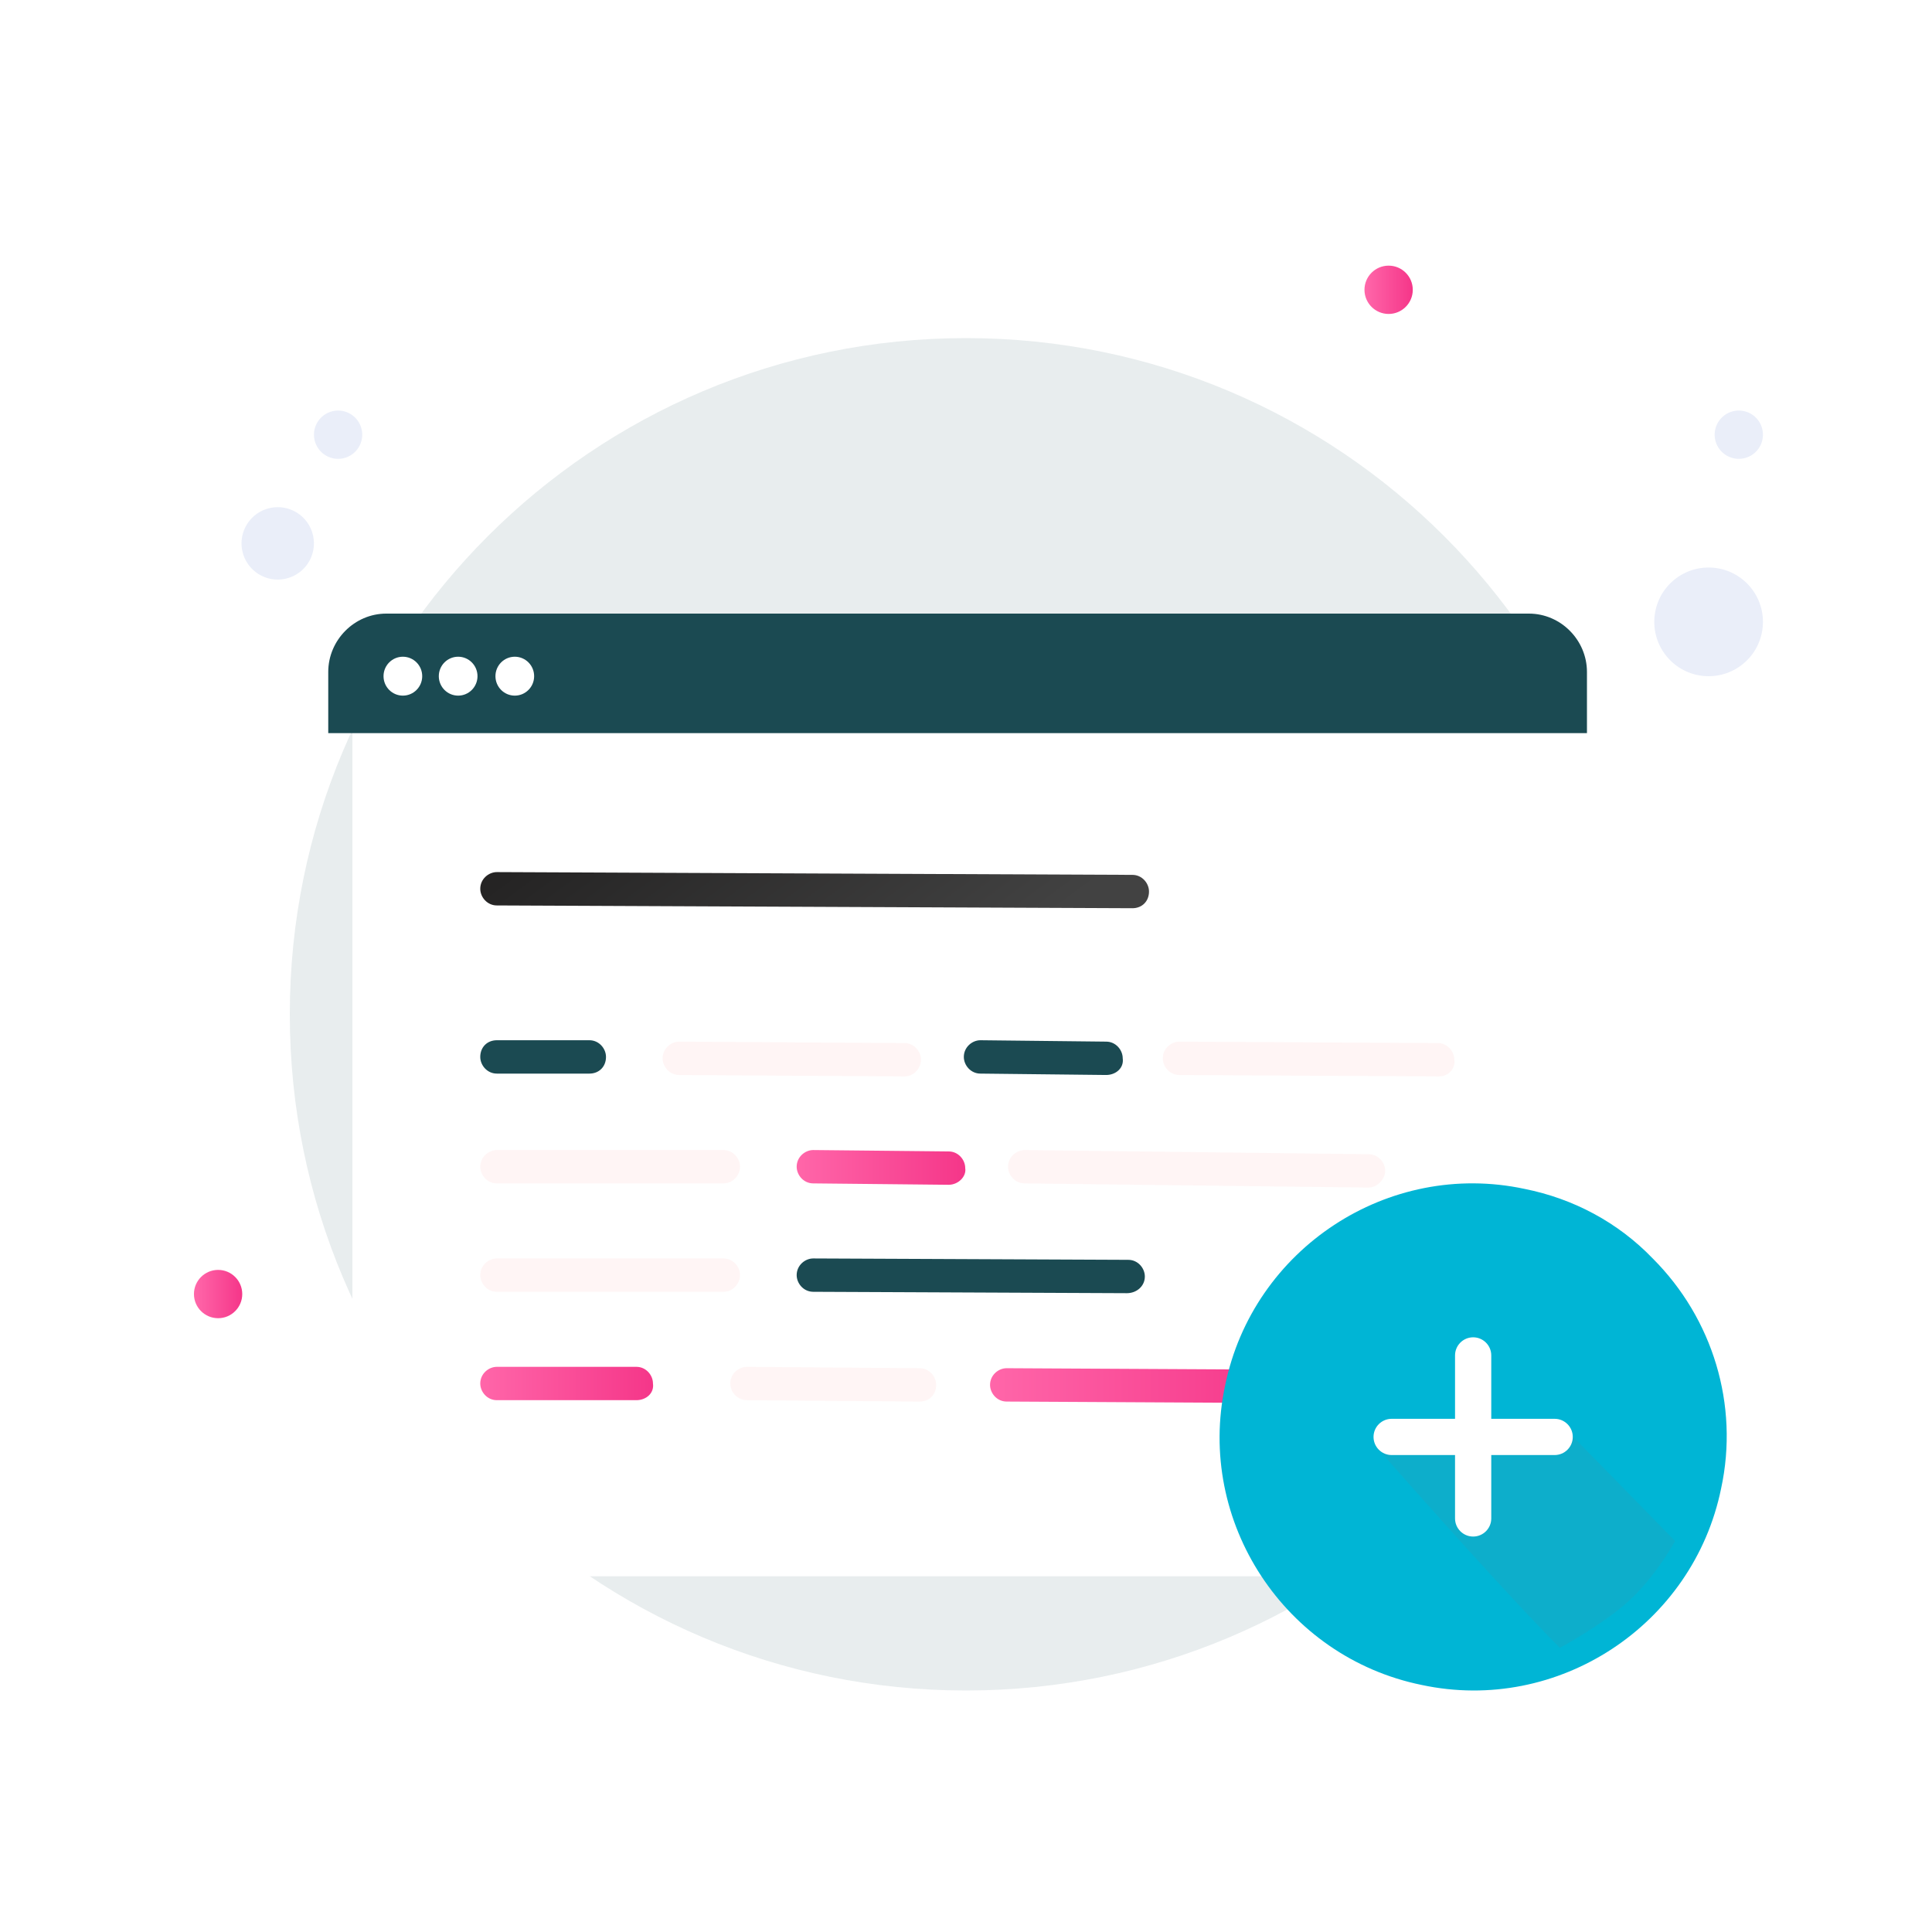 <svg width="160" height="160" viewBox="0 0 160 160" fill="none" xmlns="http://www.w3.org/2000/svg">
<path d="M23.927 47.852C25.502 47.34 26.364 45.648 25.852 44.073C25.34 42.498 23.648 41.636 22.073 42.148C20.498 42.66 19.636 44.352 20.148 45.927C20.66 47.502 22.352 48.364 23.927 47.852Z" fill="#EAEEF9"/>
<path d="M28.618 37.902C29.668 37.56 30.243 36.432 29.901 35.382C29.56 34.332 28.432 33.757 27.382 34.098C26.332 34.44 25.757 35.568 26.099 36.618C26.44 37.668 27.568 38.243 28.618 37.902Z" fill="#EAEEF9"/>
<path d="M144.536 54.822C146.37 53.145 146.498 50.299 144.821 48.464C143.146 46.63 140.299 46.502 138.464 48.178C136.63 49.855 136.502 52.701 138.179 54.536C139.854 56.37 142.701 56.498 144.536 54.822Z" fill="#EAEEF9"/>
<path d="M145.349 37.476C146.165 36.731 146.221 35.466 145.477 34.651C144.731 33.836 143.465 33.779 142.651 34.524C141.836 35.269 141.778 36.534 142.524 37.349C143.268 38.164 144.534 38.221 145.349 37.476Z" fill="#EAEEF9"/>
<path opacity="0.1" d="M80 140C110.928 140 136 114.928 136 84C136 53.072 110.928 28 80 28C49.072 28 24 53.072 24 84C24 114.928 49.072 140 80 140Z" fill="#1B4A52"/>
<path d="M49.84 61.175V67.389V117.107C49.84 119.409 51.671 121.25 53.845 121.25H133.942C136.23 121.25 137.946 119.409 137.946 117.107V67.389V61.404C137.946 58.988 136.002 57.031 133.598 57.031H53.845L49.84 61.175Z" fill="white"/>
<g filter="url(#filter0_d_2648_24461)">
<path d="M27.184 55.65V63.016V121.71C27.184 124.358 29.358 126.544 31.989 126.544H126.618C129.251 126.544 131.425 124.358 131.425 121.71V63.016V55.88C131.425 53.003 129.136 50.816 126.39 50.816H31.989L27.184 55.65Z" fill="white"/>
</g>
<path d="M100.415 60.714H27.184V55.65C27.184 53.003 29.358 50.816 31.989 50.816H126.618C129.251 50.816 131.425 53.003 131.425 55.65V60.714H115.29H100.415Z" fill="#1B4A52"/>
<path d="M33.364 57.609C34.248 57.609 34.966 56.888 34.966 55.998C34.966 55.108 34.248 54.387 33.364 54.387C32.479 54.387 31.762 55.108 31.762 55.998C31.762 56.888 32.479 57.609 33.364 57.609Z" fill="white"/>
<path d="M37.942 57.609C38.826 57.609 39.544 56.888 39.544 55.998C39.544 55.108 38.826 54.387 37.942 54.387C37.057 54.387 36.34 55.108 36.34 55.998C36.34 56.888 37.057 57.609 37.942 57.609Z" fill="white"/>
<path d="M42.633 57.609C43.518 57.609 44.235 56.888 44.235 55.998C44.235 55.108 43.518 54.387 42.633 54.387C41.748 54.387 41.031 55.108 41.031 55.998C41.031 56.888 41.748 57.609 42.633 57.609Z" fill="white"/>
<path d="M74.899 89.143L56.248 89.028C55.447 89.028 54.875 88.337 54.875 87.647C54.875 86.841 55.562 86.266 56.248 86.266L74.899 86.381C75.7 86.381 76.272 87.071 76.272 87.762C76.272 88.452 75.7 89.143 74.899 89.143Z" fill="#FFF5F5"/>
<path d="M119.182 89.143L97.67 89.028C96.869 89.028 96.297 88.337 96.297 87.647C96.297 86.841 96.984 86.266 97.67 86.266L119.067 86.381C119.868 86.381 120.44 87.071 120.44 87.762C120.555 88.452 119.983 89.143 119.182 89.143Z" fill="#FFF5F5"/>
<path d="M104.877 116.186L83.365 116.071C82.564 116.071 81.992 115.38 81.992 114.69C81.992 113.884 82.679 113.309 83.365 113.309L104.877 113.424C105.678 113.424 106.25 114.114 106.25 114.805C106.25 115.61 105.564 116.186 104.877 116.186Z" fill="url(#paint0_linear_2648_24461)"/>
<path d="M91.606 89.026L81.193 88.911C80.392 88.911 79.82 88.22 79.82 87.529C79.82 86.724 80.507 86.148 81.193 86.148L91.606 86.263C92.407 86.263 92.979 86.954 92.979 87.645C93.094 88.45 92.407 89.026 91.606 89.026Z" fill="#1B4A52"/>
<path d="M48.813 88.911H41.147C40.345 88.911 39.773 88.22 39.773 87.529C39.773 86.724 40.345 86.148 41.147 86.148H48.813C49.614 86.148 50.186 86.839 50.186 87.529C50.186 88.335 49.614 88.911 48.813 88.911Z" fill="#1B4A52"/>
<path d="M78.563 98.119L67.35 98.004C66.549 98.004 65.977 97.314 65.977 96.623C65.977 95.818 66.663 95.242 67.35 95.242L78.563 95.357C79.364 95.357 79.936 96.048 79.936 96.738C80.051 97.429 79.364 98.119 78.563 98.119Z" fill="url(#paint1_linear_2648_24461)"/>
<path d="M113.345 98.35L84.854 98.004C84.053 98.004 83.481 97.314 83.481 96.623C83.481 95.818 84.167 95.242 84.854 95.242L113.345 95.588C114.146 95.588 114.718 96.278 114.718 96.969C114.718 97.659 114.032 98.35 113.345 98.35Z" fill="#FFF5F5"/>
<path d="M59.912 98.004H41.147C40.345 98.004 39.773 97.314 39.773 96.623C39.773 95.818 40.46 95.242 41.147 95.242H59.912C60.713 95.242 61.285 95.933 61.285 96.623C61.285 97.314 60.713 98.004 59.912 98.004Z" fill="#FFF5F5"/>
<path d="M93.324 107.096L67.35 106.981C66.549 106.981 65.977 106.29 65.977 105.6C65.977 104.794 66.663 104.219 67.35 104.219L93.439 104.334C94.24 104.334 94.811 105.024 94.811 105.715C94.811 106.521 94.125 107.096 93.324 107.096Z" fill="#1B4A52"/>
<path d="M59.912 106.981H41.147C40.345 106.981 39.773 106.29 39.773 105.6C39.773 104.794 40.46 104.219 41.147 104.219H59.912C60.713 104.219 61.285 104.909 61.285 105.6C61.285 106.29 60.713 106.981 59.912 106.981Z" fill="#FFF5F5"/>
<path d="M76.157 116.072L61.854 115.957C61.053 115.957 60.48 115.267 60.48 114.576C60.48 113.771 61.167 113.195 61.854 113.195L76.157 113.31C76.958 113.31 77.53 114.001 77.53 114.691C77.53 115.497 76.958 116.072 76.157 116.072Z" fill="#FFF5F5"/>
<path d="M52.703 115.957H41.147C40.345 115.957 39.773 115.267 39.773 114.576C39.773 113.771 40.46 113.195 41.147 113.195H52.703C53.504 113.195 54.076 113.886 54.076 114.576C54.191 115.382 53.504 115.957 52.703 115.957Z" fill="url(#paint2_linear_2648_24461)"/>
<path d="M93.782 75.215L41.147 74.985C40.345 74.985 39.773 74.294 39.773 73.604C39.773 72.798 40.46 72.223 41.147 72.223L93.782 72.453C94.583 72.453 95.155 73.143 95.155 73.834C95.155 74.639 94.583 75.215 93.782 75.215Z" fill="url(#paint3_linear_2648_24461)"/>
<path d="M142.535 123.27C140.227 134.578 129.036 141.962 117.729 139.539C106.422 137.231 99.038 126.039 101.461 114.73C103.768 103.422 114.96 96.038 126.267 98.461C130.305 99.269 133.997 101.23 136.882 104.23C141.843 109.192 144.035 116.346 142.535 123.27Z" fill="#00B5D5"/>
<path d="M114.062 119.913C114.062 119.913 124.023 131.287 129.172 136.466C129.172 136.466 133.06 134.387 135.222 132.274C137.286 130.257 138.727 127.622 138.727 127.622L129.969 118.672H120.715L114.062 119.913Z" fill="#0DAECB"/>
<path fill-rule="evenodd" clip-rule="evenodd" d="M122 110.75C122.828 110.75 123.5 111.422 123.5 112.25V117.5H128.75C129.578 117.5 130.25 118.172 130.25 119C130.25 119.828 129.578 120.5 128.75 120.5H123.5V125.75C123.5 126.578 122.828 127.25 122 127.25C121.172 127.25 120.5 126.578 120.5 125.75V120.5H115.25C114.422 120.5 113.75 119.828 113.75 119C113.75 118.172 114.422 117.5 115.25 117.5H120.5V112.25C120.5 111.422 121.172 110.75 122 110.75Z" fill="white"/>
<path d="M115 26C116.105 26 117 25.105 117 24C117 22.895 116.105 22 115 22C113.895 22 113 22.895 113 24C113 25.105 113.895 26 115 26Z" fill="url(#paint4_linear_2648_24461)"/>
<path d="M18.062 109.168C19.167 109.168 20.062 108.272 20.062 107.168C20.062 106.063 19.167 105.168 18.062 105.168C16.958 105.168 16.062 106.063 16.062 107.168C16.062 108.272 16.958 109.168 18.062 109.168Z" fill="url(#paint5_linear_2648_24461)"/>
<defs>
<filter id="filter0_d_2648_24461" x="25.184" y="50.816" width="112.242" height="83.728" filterUnits="userSpaceOnUse" color-interpolation-filters="sRGB">
<feFlood flood-opacity="0" result="BackgroundImageFix"/>
<feColorMatrix in="SourceAlpha" type="matrix" values="0 0 0 0 0 0 0 0 0 0 0 0 0 0 0 0 0 0 127 0" result="hardAlpha"/>
<feOffset dx="2" dy="4"/>
<feGaussianBlur stdDeviation="2"/>
<feComposite in2="hardAlpha" operator="out"/>
<feColorMatrix type="matrix" values="0 0 0 0 0.067 0 0 0 0 0.094 0 0 0 0 0.153 0 0 0 0.08 0"/>
<feBlend mode="normal" in2="BackgroundImageFix" result="effect1_dropShadow_2648_24461"/>
<feBlend mode="normal" in="SourceGraphic" in2="effect1_dropShadow_2648_24461" result="shape"/>
</filter>
<linearGradient id="paint0_linear_2648_24461" x1="81.986" y1="114.713" x2="106.25" y2="114.713" gradientUnits="userSpaceOnUse">
<stop stop-color="#FF66A9"/>
<stop offset="1" stop-color="#F53689"/>
</linearGradient>
<linearGradient id="paint1_linear_2648_24461" x1="65.982" y1="96.629" x2="80.005" y2="96.629" gradientUnits="userSpaceOnUse">
<stop stop-color="#FF66A9"/>
<stop offset="1" stop-color="#F53689"/>
</linearGradient>
<linearGradient id="paint2_linear_2648_24461" x1="39.762" y1="114.534" x2="54.148" y2="114.534" gradientUnits="userSpaceOnUse">
<stop stop-color="#FF66A9"/>
<stop offset="1" stop-color="#F53689"/>
</linearGradient>
<linearGradient id="paint3_linear_2648_24461" x1="40.532" y1="73.622" x2="57.92" y2="97.296" gradientUnits="userSpaceOnUse">
<stop stop-color="#252424"/>
<stop offset="1" stop-color="#424242"/>
</linearGradient>
<linearGradient id="paint4_linear_2648_24461" x1="113.101" y1="23.971" x2="116.982" y2="23.971" gradientUnits="userSpaceOnUse">
<stop stop-color="#FF66A9"/>
<stop offset="1" stop-color="#F53689"/>
</linearGradient>
<linearGradient id="paint5_linear_2648_24461" x1="16.162" y1="107.157" x2="20.042" y2="107.157" gradientUnits="userSpaceOnUse">
<stop stop-color="#FF66A9"/>
<stop offset="1" stop-color="#F53689"/>
</linearGradient>
</defs>
</svg>
